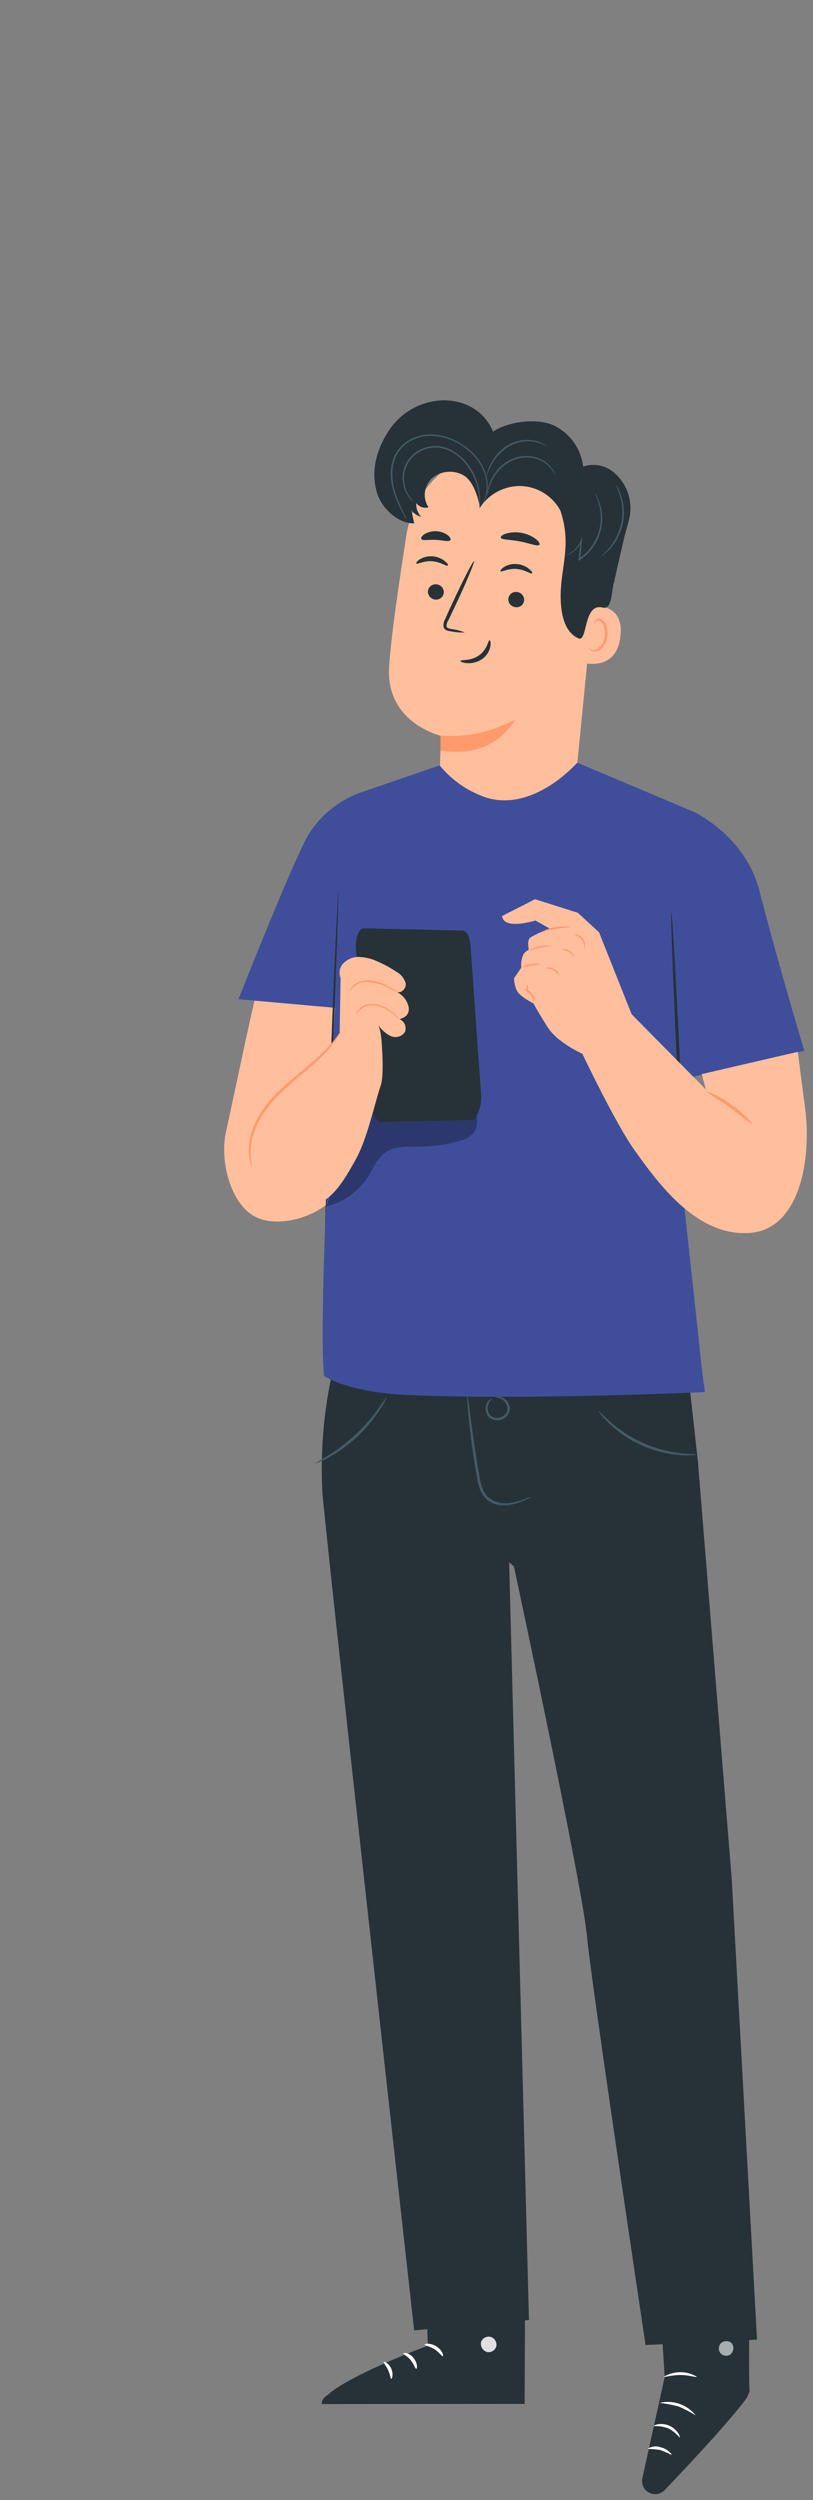 <svg width="96" height="295" viewBox="0 0 96 295" fill="none" xmlns="http://www.w3.org/2000/svg">
<rect x="0" y="0" width="96" height="295" fill="#808080" stroke="none"/>
<path d="M47.98 63.176C48.453 60.127 50.058 57.367 52.478 55.446C54.897 53.524 57.953 52.582 61.038 52.806L61.679 52.851C68.503 53.747 71.549 60.035 70.465 66.815L68.086 90.88L67.971 95.851L51.713 97.322L52.066 86.818C52.066 86.818 45.55 85.322 45.947 78.746C46.114 75.566 47.07 69.054 47.98 63.176Z" fill="#FFBF9D"/>
<path d="M52.007 86.806C55.07 87.025 58.132 86.359 60.825 84.886C60.825 84.886 58.536 89.633 52.007 88.565V86.806Z" fill="#FF9A6C"/>
<path d="M50.532 69.732C50.512 69.977 50.589 70.219 50.746 70.408C50.903 70.597 51.127 70.717 51.372 70.743C51.491 70.76 51.612 70.754 51.728 70.724C51.844 70.694 51.954 70.642 52.05 70.57C52.146 70.498 52.226 70.408 52.287 70.305C52.348 70.202 52.388 70.087 52.405 69.969C52.426 69.723 52.35 69.479 52.193 69.289C52.036 69.099 51.81 68.978 51.565 68.952C51.445 68.935 51.324 68.941 51.207 68.971C51.09 69.001 50.981 69.054 50.885 69.127C50.789 69.199 50.708 69.29 50.648 69.394C50.587 69.498 50.548 69.613 50.532 69.732Z" fill="#263238"/>
<path d="M49.16 66.496C49.269 66.624 50.02 66.15 51.033 66.227C52.046 66.304 52.752 66.867 52.867 66.745C52.983 66.624 52.822 66.464 52.521 66.208C52.103 65.873 51.593 65.674 51.059 65.638C50.533 65.603 50.009 65.731 49.558 66.003C49.231 66.221 49.109 66.438 49.16 66.496Z" fill="#263238"/>
<path d="M60.024 70.634C60.003 70.878 60.078 71.121 60.234 71.31C60.39 71.499 60.614 71.619 60.858 71.645C60.977 71.664 61.099 71.659 61.215 71.63C61.333 71.601 61.442 71.549 61.539 71.477C61.635 71.404 61.716 71.314 61.776 71.21C61.837 71.106 61.876 70.99 61.89 70.871C61.91 70.627 61.835 70.384 61.679 70.195C61.524 70.005 61.301 69.883 61.057 69.854C60.937 69.835 60.815 69.84 60.698 69.87C60.58 69.899 60.47 69.952 60.374 70.025C60.277 70.097 60.197 70.189 60.136 70.294C60.076 70.399 60.038 70.514 60.024 70.634Z" fill="#263238"/>
<path d="M59.101 67.403C59.21 67.538 59.961 67.064 60.974 67.135C61.987 67.205 62.693 67.775 62.808 67.659C62.924 67.544 62.763 67.378 62.455 67.116C62.041 66.782 61.532 66.585 61 66.553C60.473 66.51 59.947 66.638 59.499 66.917C59.172 67.135 59.05 67.365 59.101 67.403Z" fill="#263238"/>
<path d="M54.881 74.626C54.359 74.421 53.814 74.281 53.258 74.21C53.002 74.165 52.758 74.095 52.726 73.916C52.726 73.649 52.807 73.388 52.957 73.167L53.867 71.248C55.15 68.53 56.067 66.284 55.958 66.233C55.849 66.182 54.733 68.35 53.463 71.069C53.162 71.709 52.867 72.349 52.591 72.988C52.404 73.288 52.329 73.643 52.38 73.993C52.41 74.086 52.462 74.17 52.531 74.24C52.6 74.31 52.684 74.363 52.777 74.395C52.918 74.445 53.065 74.478 53.213 74.491C53.761 74.606 54.322 74.652 54.881 74.626Z" fill="#263238"/>
<path d="M57.805 75.541C57.645 75.541 57.561 76.615 56.567 77.325C55.573 78.035 54.406 77.831 54.386 77.965C54.367 78.099 54.63 78.195 55.124 78.246C55.768 78.302 56.41 78.13 56.939 77.76C57.446 77.404 57.793 76.865 57.907 76.257C57.984 75.822 57.882 75.541 57.805 75.541Z" fill="#263238"/>
<path d="M59.127 63.432C59.21 63.713 60.23 63.656 61.404 63.886C62.577 64.116 63.52 64.525 63.7 64.27C63.776 64.154 63.629 63.886 63.257 63.592C62.764 63.23 62.194 62.985 61.593 62.875C60.991 62.764 60.371 62.79 59.781 62.952C59.332 63.093 59.095 63.297 59.127 63.432Z" fill="#263238"/>
<path d="M49.751 63.598C49.911 63.841 50.623 63.655 51.463 63.7C52.303 63.745 53.002 63.969 53.182 63.738C53.265 63.63 53.182 63.393 52.874 63.15C52.474 62.862 51.999 62.697 51.506 62.677C51.014 62.656 50.526 62.781 50.104 63.035C49.796 63.252 49.68 63.483 49.751 63.598Z" fill="#263238"/>
<path d="M68.938 73.123C68.963 72.882 69.037 72.65 69.155 72.439C69.273 72.228 69.433 72.043 69.625 71.896C69.817 71.749 70.037 71.642 70.272 71.582C70.507 71.523 70.751 71.511 70.99 71.549C72.215 71.754 73.555 72.547 73.26 75.074C72.792 79.552 68.374 78.157 68.38 78.029C68.386 77.901 68.72 75.004 68.938 73.123Z" fill="#FFBF9D"/>
<path d="M69.541 76.449C69.541 76.449 69.612 76.513 69.74 76.59C69.918 76.687 70.127 76.712 70.323 76.66C70.634 76.509 70.898 76.277 71.088 75.989C71.277 75.7 71.385 75.367 71.401 75.022C71.45 74.64 71.415 74.251 71.298 73.884C71.268 73.743 71.204 73.612 71.113 73.501C71.021 73.389 70.905 73.302 70.772 73.244C70.684 73.212 70.588 73.211 70.499 73.241C70.411 73.272 70.335 73.331 70.285 73.41C70.215 73.532 70.234 73.621 70.208 73.628C70.182 73.634 70.118 73.545 70.208 73.365C70.241 73.256 70.314 73.162 70.413 73.103C70.48 73.062 70.553 73.035 70.631 73.023C70.708 73.011 70.787 73.014 70.862 73.033C71.031 73.088 71.184 73.183 71.308 73.311C71.432 73.437 71.523 73.592 71.574 73.762C71.725 74.171 71.771 74.611 71.709 75.041C71.587 75.937 71.067 76.737 70.368 76.852C70.244 76.876 70.116 76.871 69.993 76.838C69.871 76.805 69.758 76.744 69.663 76.66C69.535 76.564 69.522 76.462 69.541 76.449Z" fill="#FF9A6C"/>
<path d="M72.536 68.562C72.164 69.841 72.298 71.984 71.15 71.69C68.861 71.114 69.412 75.79 68.316 75.33C67.219 74.869 66.276 73.552 66.206 70.673C66.123 67.027 67.591 64.391 66.154 60.208C65.694 59.374 65.026 58.673 64.215 58.172C63.404 57.671 62.477 57.388 61.524 57.348C60.563 57.327 59.613 57.551 58.764 57.999C57.914 58.447 57.193 59.103 56.669 59.907C56.464 58.628 55.842 56.709 54.707 56.069C54.138 55.758 53.49 55.621 52.843 55.674C52.197 55.728 51.581 55.969 51.071 56.37C50.583 56.796 50.267 57.383 50.18 58.024C50.092 58.665 50.24 59.315 50.596 59.856C50.333 59.935 50.052 59.928 49.793 59.836C49.535 59.744 49.312 59.572 49.16 59.344C49.135 59.642 49.174 59.941 49.272 60.223C49.37 60.505 49.526 60.763 49.73 60.982C49.258 60.863 48.845 60.577 48.569 60.176C48.685 60.707 48.794 61.231 48.909 61.756C46.985 61.807 45.1 59.945 44.561 58.295C43.753 55.781 44.375 53.248 45.786 51.015C46.476 49.887 47.438 48.949 48.586 48.289C49.733 47.628 51.029 47.266 52.353 47.235C54.995 47.235 57.208 48.514 58.228 50.938C59.947 49.73 63.422 49.307 65.334 50.177C66.29 50.623 67.115 51.306 67.732 52.16C68.348 53.015 68.735 54.012 68.855 55.058C69.47 54.843 70.131 54.795 70.771 54.919C71.411 55.042 72.007 55.333 72.497 55.762L72.741 55.973C73.413 56.612 73.912 57.411 74.191 58.295C74.471 59.178 74.521 60.118 74.338 61.026C74.197 61.762 73.94 62.517 73.793 63.105C73.35 64.877 72.536 68.562 72.536 68.562Z" fill="#263238"/>
<path d="M48.859 59.254C48.859 59.254 48.801 59.254 48.705 59.133C48.565 59.009 48.439 58.872 48.326 58.724C47.903 58.165 47.642 57.501 47.57 56.804C47.506 56.289 47.553 55.767 47.708 55.272C47.862 54.776 48.122 54.32 48.468 53.932C48.893 53.457 49.429 53.092 50.028 52.869C50.627 52.646 51.271 52.572 51.905 52.653C52.558 52.753 53.181 52.998 53.726 53.369C54.241 53.697 54.702 54.103 55.092 54.572C56.188 55.914 56.758 57.608 56.696 59.338C56.696 59.581 56.696 59.766 56.638 59.894C56.633 59.959 56.62 60.024 56.599 60.086C56.662 59.159 56.573 58.228 56.337 57.329C56.064 56.362 55.592 55.462 54.951 54.687C54.196 53.717 53.11 53.056 51.898 52.832C51.294 52.758 50.681 52.831 50.11 53.043C49.54 53.256 49.029 53.602 48.621 54.054C48.289 54.422 48.037 54.856 47.884 55.328C47.73 55.8 47.678 56.298 47.73 56.792C47.789 57.465 48.024 58.111 48.41 58.666C48.679 59.05 48.871 59.242 48.859 59.254Z" fill="#455A64"/>
<path d="M47.974 61.263C47.92 61.196 47.875 61.123 47.839 61.045C47.756 60.898 47.634 60.681 47.486 60.406C47.056 59.605 46.701 58.765 46.428 57.898C46.248 57.293 46.149 56.667 46.133 56.037C46.11 55.307 46.243 54.581 46.524 53.907C46.848 53.157 47.386 52.519 48.07 52.071C48.801 51.596 49.643 51.319 50.513 51.265C51.387 51.218 52.261 51.355 53.079 51.668C53.829 51.958 54.532 52.359 55.163 52.857C56.267 53.671 57.068 54.828 57.44 56.145C57.675 57.038 57.627 57.98 57.305 58.845C57.218 59.07 57.106 59.284 56.971 59.485C56.929 59.561 56.875 59.63 56.811 59.689C56.98 59.407 57.121 59.109 57.234 58.8C57.519 57.948 57.544 57.031 57.305 56.165C56.923 54.881 56.13 53.758 55.047 52.966C53.782 51.938 52.19 51.394 50.558 51.431C49.72 51.482 48.909 51.749 48.205 52.205C47.553 52.63 47.038 53.234 46.723 53.945C46.45 54.597 46.317 55.298 46.332 56.005C46.338 56.621 46.427 57.234 46.595 57.828C46.851 58.691 47.184 59.531 47.589 60.335L47.91 60.975C47.943 61.068 47.964 61.165 47.974 61.263Z" fill="#455A64"/>
<path d="M70.947 65.657C70.947 65.657 71.364 65.318 71.915 64.672C72.626 63.827 73.119 62.821 73.352 61.742C73.571 60.661 73.518 59.542 73.198 58.486C72.954 57.674 72.678 57.207 72.71 57.207C72.795 57.298 72.867 57.402 72.922 57.514C73.085 57.813 73.222 58.126 73.332 58.448C73.702 59.522 73.775 60.676 73.544 61.788C73.312 62.9 72.785 63.929 72.018 64.768C71.788 65.021 71.537 65.254 71.267 65.465C71.171 65.545 71.063 65.61 70.947 65.657Z" fill="#455A64"/>
<path d="M66.848 65.529C66.848 65.529 67.073 65.427 67.432 65.184C67.929 64.843 68.322 64.371 68.567 63.822L68.753 63.393L68.715 63.86C68.657 64.5 68.593 65.222 68.522 66.009L68.375 65.92C69.019 65.481 69.569 64.919 69.994 64.267C70.419 63.615 70.71 62.885 70.85 62.12C70.973 61.422 70.973 60.707 70.85 60.009C70.709 59.368 70.494 58.745 70.209 58.154C70.209 58.154 70.241 58.186 70.292 58.263C70.366 58.374 70.432 58.489 70.491 58.608C70.715 59.043 70.881 59.505 70.985 59.983C71.223 61.132 71.112 62.326 70.667 63.412C70.221 64.498 69.461 65.427 68.484 66.08L68.317 66.188V65.99C68.4 65.203 68.477 64.474 68.548 63.847L68.695 63.886C68.426 64.453 67.998 64.93 67.464 65.261C67.318 65.346 67.165 65.421 67.009 65.485C66.958 65.509 66.904 65.524 66.848 65.529Z" fill="#455A64"/>
<path d="M65.597 56.075C65.338 55.585 64.985 55.15 64.558 54.795C64.085 54.42 63.529 54.163 62.936 54.047C62.212 53.91 61.463 53.976 60.775 54.239C60.08 54.498 59.458 54.919 58.96 55.467C58.552 55.916 58.221 56.428 57.978 56.983C57.773 57.505 57.61 58.041 57.491 58.589C57.477 58.437 57.488 58.283 57.523 58.135C57.587 57.721 57.697 57.316 57.85 56.926C58.081 56.346 58.408 55.809 58.819 55.339C59.334 54.766 59.981 54.327 60.704 54.06C61.428 53.786 62.215 53.722 62.974 53.874C63.592 54.004 64.167 54.286 64.648 54.693C64.97 54.968 65.237 55.3 65.437 55.672C65.488 55.774 65.533 55.878 65.572 55.985C65.597 56.03 65.604 56.069 65.597 56.075Z" fill="#455A64"/>
<path d="M64.546 52.653C64.151 52.449 63.736 52.289 63.308 52.173C62.258 51.949 61.163 52.103 60.217 52.608C59.285 53.14 58.526 53.928 58.03 54.879C57.639 55.608 57.51 56.113 57.478 56.1C57.48 55.978 57.502 55.857 57.542 55.742C57.634 55.423 57.754 55.112 57.901 54.815C58.381 53.815 59.155 52.984 60.12 52.435C61.101 51.906 62.246 51.764 63.327 52.038C63.65 52.123 63.959 52.255 64.244 52.429C64.356 52.486 64.458 52.562 64.546 52.653Z" fill="#455A64"/>
<path d="M50.07 264.472L50.526 276.773C50.526 276.773 38.142 281.366 38.001 283.65H61.948L62.031 264.459L50.07 264.472Z" fill="#263238"/>
<path d="M57.927 275.737C58.158 275.806 58.356 275.958 58.481 276.163C58.607 276.369 58.652 276.614 58.607 276.85C58.544 277.083 58.396 277.282 58.19 277.408C57.985 277.534 57.739 277.577 57.504 277.528C57.26 277.453 57.054 277.29 56.923 277.072C56.793 276.853 56.749 276.594 56.798 276.345C56.885 276.109 57.061 275.916 57.289 275.807C57.516 275.698 57.778 275.682 58.017 275.763" fill="#E0E0E0"/>
<path d="M61.949 283.631L61.885 281.712L38.951 282.454C38.951 282.454 37.88 282.921 38.002 283.669L61.949 283.631Z" fill="#263238"/>
<path d="M50.135 276.658C50.135 276.774 50.725 276.825 51.302 277.196C51.879 277.567 52.181 278.066 52.29 278.015C52.399 277.963 52.225 277.298 51.52 276.857C50.815 276.415 50.109 276.543 50.135 276.658Z" fill="white"/>
<path d="M47.627 277.695C47.627 277.81 48.108 278.002 48.506 278.501C48.903 279 49.019 279.511 49.147 279.505C49.275 279.499 49.333 278.865 48.833 278.226C48.333 277.586 47.627 277.579 47.627 277.695Z" fill="white"/>
<path d="M46.204 280.695C46.306 280.695 46.473 280.132 46.204 279.498C45.934 278.865 45.357 278.603 45.306 278.699C45.255 278.795 45.595 279.14 45.832 279.665C46.069 280.189 46.114 280.682 46.204 280.695Z" fill="white"/>
<path d="M50.347 273.837C50.398 273.946 50.931 273.786 51.591 273.837C52.252 273.889 52.771 274.087 52.829 273.984C52.887 273.882 52.393 273.473 51.617 273.428C50.841 273.383 50.289 273.748 50.347 273.837Z" fill="white"/>
<path d="M77.539 265.598L78.488 280.465L75.846 292.44C75.802 292.645 75.8 292.857 75.841 293.063C75.883 293.269 75.966 293.464 76.087 293.636C76.207 293.808 76.362 293.954 76.541 294.064C76.72 294.174 76.92 294.246 77.129 294.276C77.369 294.312 77.614 294.29 77.844 294.213C78.074 294.135 78.282 294.003 78.45 293.828C80.637 291.557 88.647 283.158 88.512 282.077C88.365 280.797 88.55 266.334 88.55 266.334L77.539 265.598Z" fill="#263238"/>
<path d="M77.128 294.275L88.473 281.072V281.712C88.496 282.257 88.323 282.792 87.986 283.222C87.088 284.367 84.529 287.488 78.469 293.834C78.295 294.015 78.08 294.15 77.842 294.228C77.604 294.307 77.35 294.325 77.103 294.282L77.128 294.275Z" fill="#263238"/>
<g opacity="0.6">
<path d="M85.234 276.396C85.054 276.537 84.933 276.739 84.895 276.964C84.858 277.189 84.905 277.42 85.029 277.611C85.165 277.793 85.365 277.917 85.59 277.956C85.814 277.995 86.045 277.947 86.235 277.822C86.42 277.672 86.544 277.458 86.582 277.222C86.62 276.986 86.569 276.744 86.44 276.543C86.28 276.364 86.055 276.255 85.816 276.24C85.576 276.224 85.339 276.303 85.157 276.46" fill="white"/>
</g>
<path d="M80.27 287.635C79.89 287.185 79.429 286.81 78.911 286.529C78.355 286.334 77.767 286.247 77.179 286.273C77.179 286.234 77.352 286.113 77.699 286.049C78.156 285.979 78.624 286.041 79.047 286.228C79.469 286.415 79.83 286.719 80.084 287.104C80.27 287.418 80.302 287.616 80.27 287.635Z" fill="white"/>
<path d="M79.289 289.67C78.852 289.448 78.402 289.252 77.942 289.081C77.455 289.014 76.965 288.971 76.473 288.953C76.698 288.803 76.955 288.708 77.224 288.676C77.493 288.644 77.765 288.675 78.019 288.768C78.91 288.985 79.366 289.625 79.289 289.67Z" fill="white"/>
<path d="M82.143 285C81.496 284.601 80.821 284.25 80.123 283.951C79.39 283.758 78.644 283.617 77.891 283.529C78.667 283.343 79.479 283.383 80.233 283.644C80.986 283.905 81.649 284.375 82.143 285Z" fill="white"/>
<path d="M82.233 280.458C82.195 280.548 81.355 280.234 80.309 280.241C79.264 280.247 78.385 280.541 78.385 280.445C78.975 280.094 79.648 279.908 80.335 279.908C81.022 279.908 81.695 280.094 82.285 280.445L82.233 280.458Z" fill="white"/>
<path d="M82.06 276.083C81.402 275.902 80.723 275.809 80.04 275.808C79.365 275.912 78.707 276.105 78.084 276.383C78.084 276.383 78.212 276.159 78.546 275.948C78.993 275.681 79.495 275.521 80.014 275.481C80.533 275.441 81.054 275.524 81.534 275.724C81.9 275.903 82.079 276.051 82.06 276.083Z" fill="white"/>
<path d="M80.034 274.976C79.976 274.794 79.96 274.602 79.989 274.413C80.019 273.896 80.15 273.39 80.374 272.923C80.513 272.568 80.762 272.268 81.086 272.065C81.2 272.013 81.327 271.996 81.451 272.015C81.576 272.034 81.692 272.09 81.785 272.174C81.949 272.347 82.043 272.575 82.048 272.814C82.035 273.315 81.847 273.797 81.517 274.175C81.187 274.553 80.735 274.805 80.239 274.887C79.746 274.956 79.244 274.878 78.795 274.663C78.347 274.448 77.972 274.105 77.719 273.677C77.657 273.57 77.62 273.45 77.607 273.327C77.595 273.203 77.609 273.079 77.648 272.961C77.707 272.845 77.8 272.75 77.915 272.689C78.029 272.627 78.16 272.601 78.289 272.616C78.659 272.68 79.004 272.841 79.29 273.083C79.709 273.39 80.069 273.769 80.355 274.202C80.56 274.503 80.624 274.695 80.605 274.701C80.195 274.156 79.707 273.676 79.155 273.275C78.897 273.073 78.593 272.939 78.27 272.884C78.202 272.875 78.133 272.889 78.073 272.922C78.013 272.956 77.965 273.007 77.937 273.07C77.898 273.231 77.923 273.4 78.007 273.543C78.237 273.904 78.566 274.192 78.954 274.373C79.343 274.553 79.776 274.618 80.201 274.56C80.62 274.491 81.003 274.282 81.288 273.967C81.572 273.652 81.74 273.25 81.765 272.827C81.768 272.656 81.709 272.49 81.599 272.36C81.552 272.309 81.489 272.274 81.421 272.262C81.353 272.249 81.282 272.259 81.22 272.289C80.937 272.455 80.712 272.706 80.579 273.006C80.281 273.625 80.096 274.292 80.034 274.976Z" fill="white"/>
<path d="M39.578 160.498C38.308 165.567 37.798 170.797 38.065 176.016C38.238 179.33 48.903 274.976 48.903 274.976L62.461 273.761L60.12 184.332L60.684 184.838C60.684 184.838 68.765 222.464 69.303 228.413C69.784 233.755 76.23 276.703 76.23 276.703L89.39 276.063L86.407 221.767L82.418 172.511L80.822 158.156L39.578 160.498Z" fill="#263238"/>
<path d="M62.73 176.624C62.53 176.761 62.315 176.875 62.089 176.963C61.491 177.25 60.856 177.455 60.203 177.571C59.743 177.65 59.272 177.65 58.812 177.571C58.274 177.466 57.776 177.214 57.375 176.841C56.964 176.401 56.673 175.864 56.528 175.281C56.368 174.692 56.278 174.078 56.169 173.458C55.746 170.969 55.47 168.698 55.316 167.061C55.239 166.242 55.194 165.57 55.169 165.11C55.14 164.869 55.14 164.627 55.169 164.387C55.236 164.618 55.279 164.856 55.297 165.097C55.361 165.621 55.444 166.274 55.541 167.016C55.752 168.66 56.06 170.918 56.483 173.413C56.695 174.641 56.836 175.888 57.587 176.611C57.933 176.916 58.343 177.14 58.786 177.267C59.23 177.394 59.696 177.421 60.152 177.347C60.792 177.249 61.42 177.082 62.025 176.848C62.249 176.743 62.486 176.668 62.73 176.624Z" fill="#455A64"/>
<path d="M58.453 164.867C58.453 164.867 58.555 164.79 58.767 164.777C59.072 164.781 59.367 164.884 59.607 165.071C59.791 165.208 59.942 165.386 60.048 165.59C60.153 165.793 60.211 166.019 60.216 166.248C60.187 166.531 60.078 166.8 59.901 167.024C59.725 167.247 59.488 167.415 59.219 167.509C58.95 167.603 58.659 167.619 58.382 167.554C58.104 167.489 57.85 167.347 57.651 167.144C57.514 166.963 57.421 166.755 57.376 166.533C57.332 166.312 57.338 166.083 57.394 165.864C57.458 165.567 57.626 165.301 57.869 165.116C58.042 164.988 58.157 164.975 58.164 164.988C57.884 165.227 57.69 165.55 57.612 165.909C57.575 166.095 57.579 166.286 57.624 166.47C57.67 166.653 57.755 166.824 57.875 166.971C58.032 167.135 58.234 167.248 58.457 167.295C58.679 167.342 58.91 167.32 59.12 167.233C59.335 167.169 59.527 167.042 59.671 166.869C59.815 166.696 59.904 166.485 59.928 166.261C59.926 166.071 59.884 165.884 59.805 165.712C59.725 165.54 59.61 165.387 59.466 165.263C59.18 165.025 58.825 164.885 58.453 164.867Z" fill="#455A64"/>
<path d="M82.234 171.634C82.065 171.682 81.89 171.703 81.715 171.698C81.243 171.733 80.769 171.733 80.297 171.698C77.152 171.445 74.19 170.119 71.909 167.943C71.565 167.617 71.246 167.266 70.953 166.894C70.748 166.632 70.645 166.478 70.665 166.466C70.684 166.453 71.178 166.997 72.063 167.777C74.376 169.817 77.257 171.106 80.323 171.474C81.49 171.577 82.228 171.558 82.234 171.634Z" fill="#455A64"/>
<path d="M45.678 164.847C45.464 165.388 45.179 165.897 44.832 166.363C44.067 167.535 43.163 168.609 42.138 169.562C41.116 170.512 39.981 171.332 38.758 172.005C38.266 172.309 37.736 172.545 37.181 172.709C37.652 172.385 38.14 172.086 38.643 171.814C39.81 171.09 40.907 170.259 41.92 169.332C42.924 168.394 43.836 167.364 44.646 166.255C44.962 165.766 45.306 165.296 45.678 164.847Z" fill="#455A64"/>
<path d="M32.216 110.819C30.203 116.685 30.427 116.18 26.656 133.707C25.963 136.944 27.188 142.023 30.113 143.558C33.037 145.094 38.232 143.405 39.97 140.59L42.766 114.139L32.216 110.819Z" fill="#FFBF9D"/>
<path d="M80.83 142.606L80.746 128.667L80.804 127.298L94.984 123.997C94.984 123.997 92.2 114.85 89.648 105.018C88.173 99.337 83.267 96.484 82.08 95.87L81.817 95.749L68.17 89.992C65.412 92.921 61.398 95.275 57.531 94.15C55.328 93.432 53.379 92.1 51.913 90.311L42.722 93.465C40.066 94.374 37.814 96.186 36.361 98.582C34.437 102.005 28.286 117.581 28.158 117.901L39.548 118.918C39.548 118.918 37.528 155.777 38.265 162.359C38.265 162.359 41.036 164.278 48.013 164.598C62.174 165.238 83.241 164.259 83.241 164.259C82.908 162.135 82.561 158.585 82.369 156.788L80.83 142.606Z" fill="#3F4E9B"/>
<path d="M39.956 105.222C40.014 105.222 39.713 114.011 39.283 124.848C38.853 135.684 38.456 144.473 38.417 144.473C38.379 144.473 38.661 135.684 39.058 124.841C39.456 113.998 39.898 105.216 39.956 105.222Z" fill="#263238"/>
<path d="M79.27 107.666C79.174 107.666 79.456 115.47 79.912 125.085C80.367 134.699 80.816 142.49 80.918 142.484C81.021 142.478 80.733 134.686 80.277 125.065C79.822 115.444 79.373 107.666 79.27 107.666Z" fill="#263238"/>
<path d="M95.053 130.631C94.591 127.17 94.207 124.112 94.207 124.112L82.868 126.741L83.355 128.564L74.588 119.679L73.197 119.801L68.784 124.374C68.784 124.374 72.632 132.479 74.871 135.633C77.782 139.74 82.355 145.996 88.621 145.471C94.412 144.985 95.88 136.836 95.053 130.631Z" fill="#FFBF9D"/>
<path d="M88.909 132.703C88.222 131.801 87.379 131.028 86.421 130.419C85.533 129.711 84.531 129.157 83.458 128.782C83.407 128.878 84.741 129.633 86.203 130.701C87.665 131.769 88.839 132.78 88.909 132.703Z" fill="#FF9A6C"/>
<path d="M59.281 108.088L63.18 106.105L68.234 107.704L70.735 110.007L74.583 119.679L77.668 123.575L72.223 130.611L68.779 124.343C68.779 124.343 65.861 123.063 64.687 121.234C63.514 119.404 62.994 118.393 62.994 118.393C62.994 118.393 61.307 117.587 60.993 116.807C60.808 116.371 60.708 115.905 60.698 115.432L61.551 114.184C61.497 113.642 61.585 113.095 61.808 112.598C61.969 112.366 62.191 112.183 62.449 112.067C62.449 112.067 62.199 111.018 62.59 110.64C63.329 110.207 64.112 109.851 64.924 109.579L63.225 108.613C63.225 108.613 59.492 109.809 59.281 108.088Z" fill="#FFBF9D"/>
<path d="M65.065 111.6C65.065 111.651 64.469 111.664 63.782 111.818C63.096 111.971 62.5 112.189 62.5 112.144C62.885 111.887 63.323 111.721 63.782 111.658C64.2 111.543 64.638 111.524 65.065 111.6Z" fill="#FF9A6C"/>
<path d="M63.898 113.768C63.524 113.838 63.148 113.887 62.769 113.916C62.401 114.002 62.029 114.066 61.653 114.107C61.983 113.904 62.357 113.781 62.743 113.749C63.124 113.668 63.519 113.675 63.898 113.768Z" fill="#FF9A6C"/>
<path d="M62.249 117.172C62.204 117.172 62.172 116.948 62.179 116.673C62.185 116.398 62.224 116.18 62.268 116.18C62.313 116.18 62.345 116.404 62.345 116.679C62.345 116.954 62.294 117.172 62.249 117.172Z" fill="#FF9A6C"/>
<path d="M62.994 118.221C62.943 117.899 62.82 117.593 62.635 117.325C62.415 117.085 62.149 116.891 61.852 116.756C61.852 116.756 61.974 116.724 62.16 116.756C62.414 116.831 62.638 116.983 62.801 117.191C62.957 117.39 63.053 117.63 63.077 117.882C63.058 118.106 63.013 118.221 62.994 118.221Z" fill="#FF9A6C"/>
<path d="M66.04 115.118C65.859 114.862 65.627 114.644 65.361 114.478C65.07 114.345 64.757 114.267 64.437 114.248C64.437 114.248 64.54 114.178 64.732 114.165C64.981 114.153 65.228 114.211 65.446 114.332C65.663 114.453 65.843 114.632 65.963 114.849C66.053 114.996 66.06 115.112 66.04 115.118Z" fill="#FF9A6C"/>
<path d="M67.817 112.969C67.772 112.969 67.618 112.585 67.175 112.329C66.907 112.188 66.62 112.089 66.322 112.035C66.322 112.035 66.425 111.977 66.604 111.977C66.833 111.993 67.053 112.065 67.246 112.188C67.445 112.311 67.607 112.486 67.714 112.694C67.829 112.853 67.836 112.962 67.817 112.969Z" fill="#FF9A6C"/>
<path d="M69.008 111.914C69.008 111.914 69.008 111.779 68.963 111.581C68.931 111.324 68.834 111.08 68.681 110.871C68.524 110.663 68.317 110.498 68.078 110.391C67.892 110.308 67.764 110.282 67.77 110.257C67.777 110.231 67.912 110.218 68.117 110.257C68.396 110.339 68.642 110.51 68.816 110.743C68.986 110.977 69.078 111.259 69.079 111.549C69.079 111.792 69.027 111.92 69.008 111.914Z" fill="#FF9A6C"/>
<path d="M67.354 109.387C67.354 109.444 66.54 109.457 65.559 109.604C64.578 109.751 63.834 110.103 63.808 110.058C64.326 109.716 64.916 109.497 65.533 109.419C65.957 109.351 66.386 109.319 66.816 109.323C66.998 109.312 67.18 109.334 67.354 109.387Z" fill="#FF9A6C"/>
<g opacity="0.3">
<path d="M56.261 131.225C56.208 130.097 55.877 128.998 55.299 128.027C54.157 126.421 51.919 126.108 49.956 126.178C47.994 126.249 45.942 126.658 44.095 125.986L38.567 142.35C40.64 141.83 42.428 140.524 43.55 138.71C44.114 137.795 44.525 136.733 45.377 136.081C46.557 135.179 48.187 135.307 49.674 135.294C51.226 135.276 52.768 135.05 54.26 134.622C54.912 134.494 55.504 134.157 55.947 133.663C56.453 132.985 56.376 132.063 56.261 131.225Z" fill="black"/>
</g>
<path d="M42.029 112.073L43.747 130.285C43.752 130.699 43.857 131.105 44.054 131.469C44.25 131.834 44.532 132.145 44.876 132.377L55.952 132.147C56.615 131.258 56.917 130.152 56.798 129.05L55.567 111.619C55.496 110.57 55.105 109.815 54.631 109.802L42.965 109.534C42.369 109.521 41.907 110.775 42.029 112.073Z" fill="#263238"/>
<path d="M40.419 115.732C40.203 115.447 40.089 115.098 40.096 114.741C40.103 114.383 40.23 114.039 40.458 113.762C40.695 113.488 40.991 113.27 41.324 113.124C41.657 112.978 42.018 112.907 42.382 112.918C43.099 112.938 43.806 113.101 44.459 113.397C45.263 113.734 46.032 114.148 46.755 114.632C47.034 114.773 47.28 114.97 47.478 115.211C47.676 115.453 47.821 115.732 47.903 116.033C47.993 116.673 47.307 117.312 46.775 117.012C47.152 117.182 47.483 117.439 47.742 117.761C48 118.084 48.179 118.462 48.263 118.867C48.359 119.641 47.929 120.05 47.172 120.255C47.456 120.374 47.683 120.599 47.803 120.883C47.922 121.166 47.926 121.485 47.814 121.771C47.635 122.041 47.365 122.237 47.052 122.324C46.74 122.411 46.407 122.383 46.114 122.244C45.533 121.945 45.037 121.505 44.671 120.965C45.035 121.845 45.105 122.819 44.87 123.741C43.215 123.102 41.586 121.304 42.08 119.564C41.675 119.231 41.392 118.774 41.276 118.263C41.159 117.752 41.217 117.218 41.439 116.743C41.059 116.567 40.735 116.291 40.5 115.945C40.265 115.599 40.128 115.196 40.105 114.779" fill="#FFBF9D"/>
<path d="M40.239 114.146L40.105 121.931L38.078 124.969L28.798 133.253C28.798 133.253 30.171 144.506 34.365 143.277C38.559 142.049 39.566 141.25 42.061 136.714C43.382 134.277 44.203 130.317 44.966 128.059C45.415 126.729 45.024 122.443 45.024 122.443L40.239 114.146Z" fill="#FFBF9D"/>
<path d="M47.173 120.268C46.921 120.097 46.683 119.906 46.461 119.698C45.919 119.227 45.28 118.882 44.588 118.688C44.208 118.602 43.814 118.602 43.434 118.688C43.123 118.756 42.831 118.894 42.581 119.091C42.358 119.283 42.168 119.51 42.016 119.762C42.016 119.762 42.016 119.673 42.087 119.526C42.185 119.32 42.325 119.137 42.497 118.988C42.755 118.764 43.063 118.604 43.395 118.521C43.8 118.426 44.222 118.426 44.627 118.521C45.349 118.72 46.011 119.096 46.55 119.615C46.785 119.806 46.994 120.025 47.173 120.268Z" fill="#FF9A6C"/>
<path d="M47.056 117.095C46.753 117.003 46.462 116.874 46.191 116.711C45.934 116.583 45.626 116.423 45.274 116.282C44.885 116.141 44.486 116.03 44.081 115.95C43.68 115.866 43.268 115.851 42.862 115.905C42.537 115.961 42.229 116.088 41.958 116.276C41.7 116.458 41.482 116.691 41.317 116.961C41.326 116.875 41.352 116.792 41.394 116.717C41.502 116.506 41.656 116.321 41.843 116.174C42.123 115.955 42.454 115.808 42.805 115.745C43.228 115.662 43.664 115.662 44.087 115.745C44.504 115.826 44.912 115.946 45.306 116.103C45.623 116.239 45.932 116.395 46.229 116.57C46.517 116.726 46.793 116.902 47.056 117.095Z" fill="#FF9A6C"/>
<path d="M29.798 137.731C29.57 136.782 29.53 135.797 29.683 134.833C29.867 133.792 30.239 132.793 30.779 131.884C31.457 130.781 32.281 129.774 33.229 128.891C34.23 127.925 35.256 127.087 36.173 126.332C36.992 125.636 37.776 124.9 38.52 124.125C39.017 123.579 39.469 122.995 39.873 122.379C40.027 122.161 40.156 121.927 40.258 121.681C40.083 121.883 39.922 122.096 39.777 122.321C39.34 122.89 38.867 123.431 38.36 123.939C37.719 124.579 36.917 125.308 35.987 126.082C35.057 126.856 34.063 127.694 33.018 128.641C32.048 129.544 31.213 130.58 30.536 131.718C29.979 132.663 29.607 133.705 29.439 134.788C29.333 135.512 29.359 136.249 29.516 136.963C29.558 137.157 29.613 137.347 29.683 137.533C29.76 137.661 29.785 137.731 29.798 137.731Z" fill="#FF9A6C"/>
</svg>
